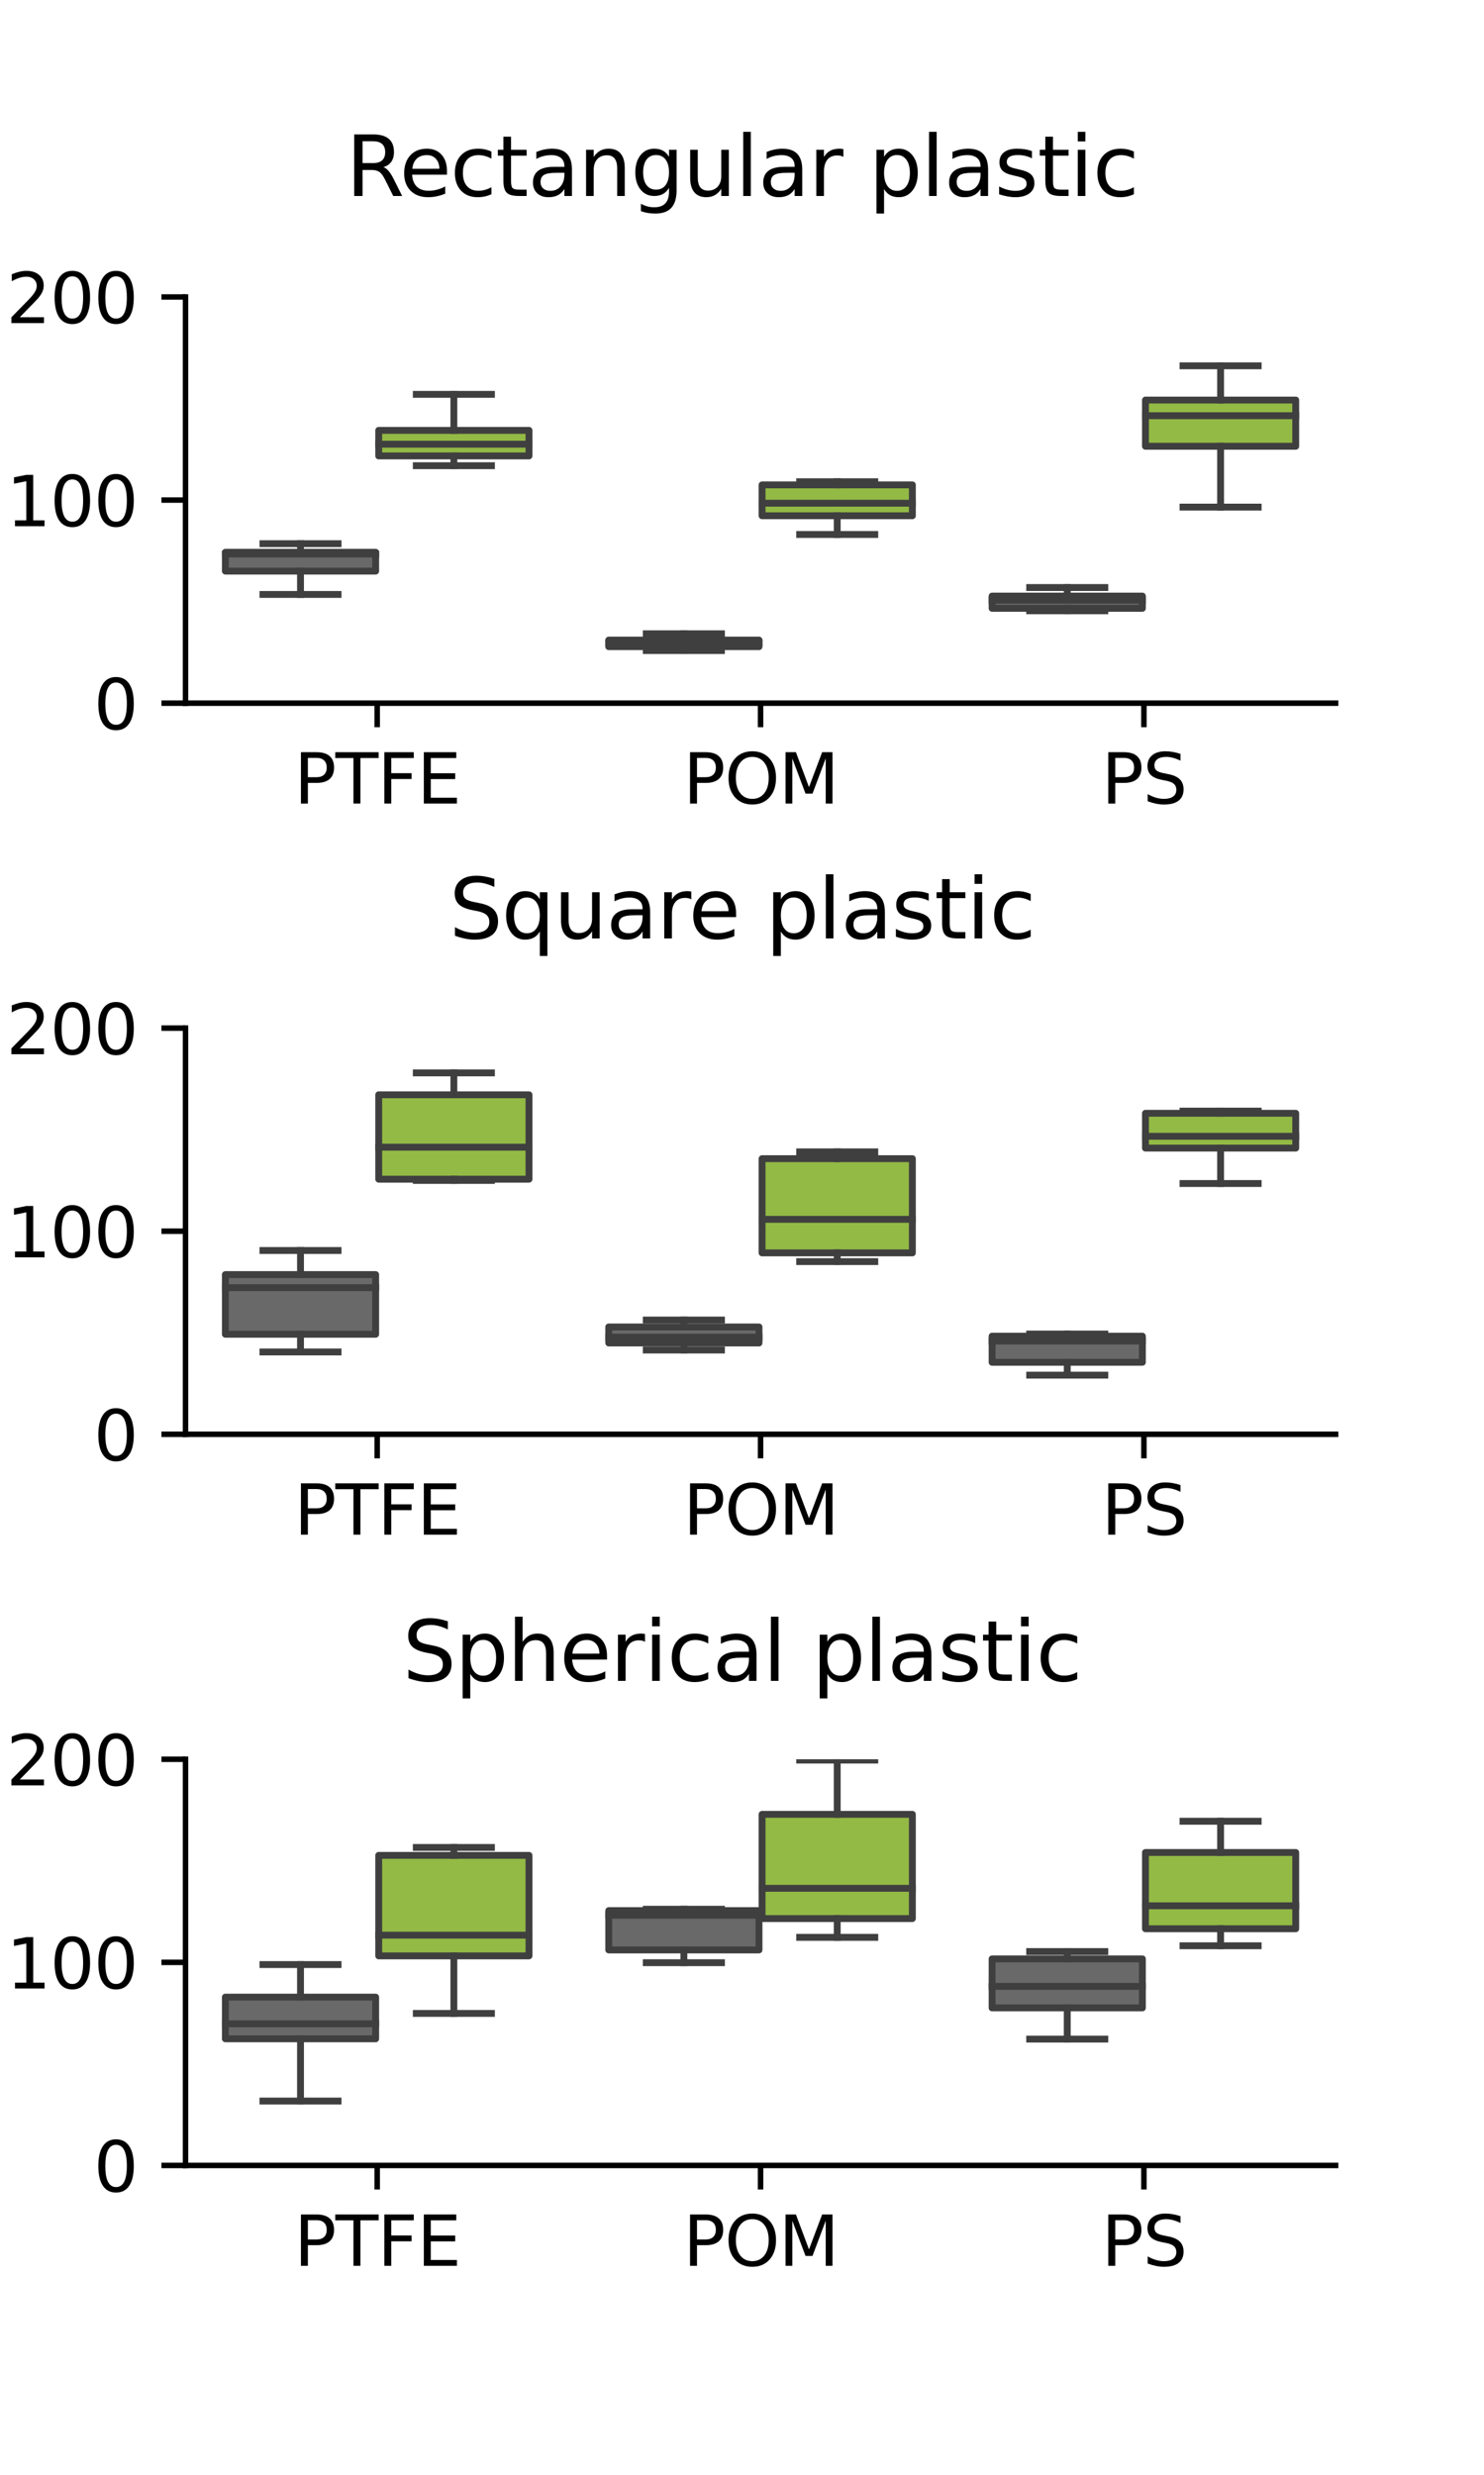 <?xml version="1.0" encoding="utf-8" standalone="no"?>
<!DOCTYPE svg PUBLIC "-//W3C//DTD SVG 1.1//EN"
  "http://www.w3.org/Graphics/SVG/1.1/DTD/svg11.dtd">
<svg xmlns:xlink="http://www.w3.org/1999/xlink" width="216pt" height="360pt" viewBox="0 0 216 360" xmlns="http://www.w3.org/2000/svg" version="1.1">
 <defs>
  <style type="text/css">*{stroke-linejoin: round; stroke-linecap: butt}</style>
 </defs>
 <g id="figure_1">
  <g id="patch_1">
   <path d="M 0 360 
L 216 360 
L 216 0 
L 0 0 
z
" style="fill: #ffffff"/>
  </g>
  <g id="axes_1">
   <g id="patch_2">
    <path d="M 27 102.287 
L 194.4 102.287 
L 194.4 43.2 
L 27 43.2 
z
" style="fill: #ffffff"/>
   </g>
   <g id="patch_3">
    <path d="M 32.803 83.075 
L 54.677 83.075 
L 54.677 80.337 
L 32.803 80.337 
L 32.803 83.075 
z
" clip-path="url(#p01de8e441e)" style="fill: #696969; stroke: #3f3f3f; stroke-linejoin: miter"/>
   </g>
   <g id="patch_4">
    <path d="M 55.123 66.322 
L 76.997 66.322 
L 76.997 62.604 
L 55.123 62.604 
L 55.123 66.322 
z
" clip-path="url(#p01de8e441e)" style="fill: #93ba45; stroke: #3f3f3f; stroke-linejoin: miter"/>
   </g>
   <g id="patch_5">
    <path d="M 88.603 94.068 
L 110.477 94.068 
L 110.477 93.111 
L 88.603 93.111 
L 88.603 94.068 
z
" clip-path="url(#p01de8e441e)" style="fill: #696969; stroke: #3f3f3f; stroke-linejoin: miter"/>
   </g>
   <g id="patch_6">
    <path d="M 110.923 75.028 
L 132.797 75.028 
L 132.797 70.532 
L 110.923 70.532 
L 110.923 75.028 
z
" clip-path="url(#p01de8e441e)" style="fill: #93ba45; stroke: #3f3f3f; stroke-linejoin: miter"/>
   </g>
   <g id="patch_7">
    <path d="M 144.403 88.492 
L 166.277 88.492 
L 166.277 86.71 
L 144.403 86.71 
L 144.403 88.492 
z
" clip-path="url(#p01de8e441e)" style="fill: #696969; stroke: #3f3f3f; stroke-linejoin: miter"/>
   </g>
   <g id="patch_8">
    <path d="M 166.723 64.916 
L 188.597 64.916 
L 188.597 58.196 
L 166.723 58.196 
L 166.723 64.916 
z
" clip-path="url(#p01de8e441e)" style="fill: #93ba45; stroke: #3f3f3f; stroke-linejoin: miter"/>
   </g>
   <g id="patch_9">
    <path d="M 54.9 102.287 
L 54.9 102.287 
L 54.9 102.287 
L 54.9 102.287 
z
" clip-path="url(#p01de8e441e)" style="fill: #696969; stroke: #3f3f3f; stroke-width: 0.5; stroke-linejoin: miter"/>
   </g>
   <g id="patch_10">
    <path d="M 54.9 102.287 
L 54.9 102.287 
L 54.9 102.287 
L 54.9 102.287 
z
" clip-path="url(#p01de8e441e)" style="fill: #93ba45; stroke: #3f3f3f; stroke-width: 0.5; stroke-linejoin: miter"/>
   </g>
   <g id="matplotlib.axis_1">
    <g id="xtick_1">
     <g id="line2d_1">
      <defs>
       <path id="mf55ad39bd8" d="M 0 0 
L 0 3.5 
" style="stroke: #000000; stroke-width: 0.8"/>
      </defs>
      <g>
       <use xlink:href="#mf55ad39bd8" x="54.9" y="102.287" style="stroke: #000000; stroke-width: 0.8"/>
      </g>
     </g>
     <g id="text_1">
      <!-- PTFE -->
      <g transform="translate(42.796 116.885) scale(0.1 -0.1)">
       <defs>
        <path id="DejaVuSans-50" d="M 1259 4147 
L 1259 2394 
L 2053 2394 
Q 2494 2394 2734 2622 
Q 2975 2850 2975 3272 
Q 2975 3691 2734 3919 
Q 2494 4147 2053 4147 
L 1259 4147 
z
M 628 4666 
L 2053 4666 
Q 2838 4666 3239 4311 
Q 3641 3956 3641 3272 
Q 3641 2581 3239 2228 
Q 2838 1875 2053 1875 
L 1259 1875 
L 1259 0 
L 628 0 
L 628 4666 
z
" transform="scale(0.016)"/>
        <path id="DejaVuSans-54" d="M -19 4666 
L 3928 4666 
L 3928 4134 
L 2272 4134 
L 2272 0 
L 1638 0 
L 1638 4134 
L -19 4134 
L -19 4666 
z
" transform="scale(0.016)"/>
        <path id="DejaVuSans-46" d="M 628 4666 
L 3309 4666 
L 3309 4134 
L 1259 4134 
L 1259 2759 
L 3109 2759 
L 3109 2228 
L 1259 2228 
L 1259 0 
L 628 0 
L 628 4666 
z
" transform="scale(0.016)"/>
        <path id="DejaVuSans-45" d="M 628 4666 
L 3578 4666 
L 3578 4134 
L 1259 4134 
L 1259 2753 
L 3481 2753 
L 3481 2222 
L 1259 2222 
L 1259 531 
L 3634 531 
L 3634 0 
L 628 0 
L 628 4666 
z
" transform="scale(0.016)"/>
       </defs>
       <use xlink:href="#DejaVuSans-50"/>
       <use xlink:href="#DejaVuSans-54" x="60.303"/>
       <use xlink:href="#DejaVuSans-46" x="121.387"/>
       <use xlink:href="#DejaVuSans-45" x="178.906"/>
      </g>
     </g>
    </g>
    <g id="xtick_2">
     <g id="line2d_2">
      <g>
       <use xlink:href="#mf55ad39bd8" x="110.7" y="102.287" style="stroke: #000000; stroke-width: 0.8"/>
      </g>
     </g>
     <g id="text_2">
      <!-- POM -->
      <g transform="translate(99.435 116.885) scale(0.1 -0.1)">
       <defs>
        <path id="DejaVuSans-4f" d="M 2522 4238 
Q 1834 4238 1429 3725 
Q 1025 3213 1025 2328 
Q 1025 1447 1429 934 
Q 1834 422 2522 422 
Q 3209 422 3611 934 
Q 4013 1447 4013 2328 
Q 4013 3213 3611 3725 
Q 3209 4238 2522 4238 
z
M 2522 4750 
Q 3503 4750 4090 4092 
Q 4678 3434 4678 2328 
Q 4678 1225 4090 567 
Q 3503 -91 2522 -91 
Q 1538 -91 948 565 
Q 359 1222 359 2328 
Q 359 3434 948 4092 
Q 1538 4750 2522 4750 
z
" transform="scale(0.016)"/>
        <path id="DejaVuSans-4d" d="M 628 4666 
L 1569 4666 
L 2759 1491 
L 3956 4666 
L 4897 4666 
L 4897 0 
L 4281 0 
L 4281 4097 
L 3078 897 
L 2444 897 
L 1241 4097 
L 1241 0 
L 628 0 
L 628 4666 
z
" transform="scale(0.016)"/>
       </defs>
       <use xlink:href="#DejaVuSans-50"/>
       <use xlink:href="#DejaVuSans-4f" x="60.303"/>
       <use xlink:href="#DejaVuSans-4d" x="139.014"/>
      </g>
     </g>
    </g>
    <g id="xtick_3">
     <g id="line2d_3">
      <g>
       <use xlink:href="#mf55ad39bd8" x="166.5" y="102.287" style="stroke: #000000; stroke-width: 0.8"/>
      </g>
     </g>
     <g id="text_3">
      <!-- PS -->
      <g transform="translate(160.311 116.885) scale(0.1 -0.1)">
       <defs>
        <path id="DejaVuSans-53" d="M 3425 4513 
L 3425 3897 
Q 3066 4069 2747 4153 
Q 2428 4238 2131 4238 
Q 1616 4238 1336 4038 
Q 1056 3838 1056 3469 
Q 1056 3159 1242 3001 
Q 1428 2844 1947 2747 
L 2328 2669 
Q 3034 2534 3370 2195 
Q 3706 1856 3706 1288 
Q 3706 609 3251 259 
Q 2797 -91 1919 -91 
Q 1588 -91 1214 -16 
Q 841 59 441 206 
L 441 856 
Q 825 641 1194 531 
Q 1563 422 1919 422 
Q 2459 422 2753 634 
Q 3047 847 3047 1241 
Q 3047 1584 2836 1778 
Q 2625 1972 2144 2069 
L 1759 2144 
Q 1053 2284 737 2584 
Q 422 2884 422 3419 
Q 422 4038 858 4394 
Q 1294 4750 2059 4750 
Q 2388 4750 2728 4690 
Q 3069 4631 3425 4513 
z
" transform="scale(0.016)"/>
       </defs>
       <use xlink:href="#DejaVuSans-50"/>
       <use xlink:href="#DejaVuSans-53" x="60.303"/>
      </g>
     </g>
    </g>
   </g>
   <g id="matplotlib.axis_2">
    <g id="ytick_1">
     <g id="line2d_4">
      <defs>
       <path id="m500614d672" d="M 0 0 
L -3.5 0 
" style="stroke: #000000; stroke-width: 0.8"/>
      </defs>
      <g>
       <use xlink:href="#m500614d672" x="27" y="102.287" style="stroke: #000000; stroke-width: 0.8"/>
      </g>
     </g>
     <g id="text_4">
      <!-- 0 -->
      <g transform="translate(13.637 106.086) scale(0.1 -0.1)">
       <defs>
        <path id="DejaVuSans-30" d="M 2034 4250 
Q 1547 4250 1301 3770 
Q 1056 3291 1056 2328 
Q 1056 1369 1301 889 
Q 1547 409 2034 409 
Q 2525 409 2770 889 
Q 3016 1369 3016 2328 
Q 3016 3291 2770 3770 
Q 2525 4250 2034 4250 
z
M 2034 4750 
Q 2819 4750 3233 4129 
Q 3647 3509 3647 2328 
Q 3647 1150 3233 529 
Q 2819 -91 2034 -91 
Q 1250 -91 836 529 
Q 422 1150 422 2328 
Q 422 3509 836 4129 
Q 1250 4750 2034 4750 
z
" transform="scale(0.016)"/>
       </defs>
       <use xlink:href="#DejaVuSans-30"/>
      </g>
     </g>
    </g>
    <g id="ytick_2">
     <g id="line2d_5">
      <g>
       <use xlink:href="#m500614d672" x="27" y="72.743" style="stroke: #000000; stroke-width: 0.8"/>
      </g>
     </g>
     <g id="text_5">
      <!-- 100 -->
      <g transform="translate(0.912 76.543) scale(0.1 -0.1)">
       <defs>
        <path id="DejaVuSans-31" d="M 794 531 
L 1825 531 
L 1825 4091 
L 703 3866 
L 703 4441 
L 1819 4666 
L 2450 4666 
L 2450 531 
L 3481 531 
L 3481 0 
L 794 0 
L 794 531 
z
" transform="scale(0.016)"/>
       </defs>
       <use xlink:href="#DejaVuSans-31"/>
       <use xlink:href="#DejaVuSans-30" x="63.623"/>
       <use xlink:href="#DejaVuSans-30" x="127.246"/>
      </g>
     </g>
    </g>
    <g id="ytick_3">
     <g id="line2d_6">
      <g>
       <use xlink:href="#m500614d672" x="27" y="43.2" style="stroke: #000000; stroke-width: 0.8"/>
      </g>
     </g>
     <g id="text_6">
      <!-- 200 -->
      <g transform="translate(0.912 46.999) scale(0.1 -0.1)">
       <defs>
        <path id="DejaVuSans-32" d="M 1228 531 
L 3431 531 
L 3431 0 
L 469 0 
L 469 531 
Q 828 903 1448 1529 
Q 2069 2156 2228 2338 
Q 2531 2678 2651 2914 
Q 2772 3150 2772 3378 
Q 2772 3750 2511 3984 
Q 2250 4219 1831 4219 
Q 1534 4219 1204 4116 
Q 875 4013 500 3803 
L 500 4441 
Q 881 4594 1212 4672 
Q 1544 4750 1819 4750 
Q 2544 4750 2975 4387 
Q 3406 4025 3406 3419 
Q 3406 3131 3298 2873 
Q 3191 2616 2906 2266 
Q 2828 2175 2409 1742 
Q 1991 1309 1228 531 
z
" transform="scale(0.016)"/>
       </defs>
       <use xlink:href="#DejaVuSans-32"/>
       <use xlink:href="#DejaVuSans-30" x="63.623"/>
       <use xlink:href="#DejaVuSans-30" x="127.246"/>
      </g>
     </g>
    </g>
   </g>
   <g id="line2d_7">
    <path d="M 43.74 83.075 
L 43.74 86.472 
" clip-path="url(#p01de8e441e)" style="fill: none; stroke: #3f3f3f; stroke-linecap: square"/>
   </g>
   <g id="line2d_8">
    <path d="M 43.74 80.337 
L 43.74 79.087 
" clip-path="url(#p01de8e441e)" style="fill: none; stroke: #3f3f3f; stroke-linecap: square"/>
   </g>
   <g id="line2d_9">
    <path d="M 38.272 86.472 
L 49.208 86.472 
" clip-path="url(#p01de8e441e)" style="fill: none; stroke: #3f3f3f; stroke-linecap: square"/>
   </g>
   <g id="line2d_10">
    <path d="M 38.272 79.087 
L 49.208 79.087 
" clip-path="url(#p01de8e441e)" style="fill: none; stroke: #3f3f3f; stroke-linecap: square"/>
   </g>
   <g id="line2d_11">
    <path d="M 66.06 66.322 
L 66.06 67.742 
" clip-path="url(#p01de8e441e)" style="fill: none; stroke: #3f3f3f; stroke-linecap: square"/>
   </g>
   <g id="line2d_12">
    <path d="M 66.06 62.604 
L 66.06 57.366 
" clip-path="url(#p01de8e441e)" style="fill: none; stroke: #3f3f3f; stroke-linecap: square"/>
   </g>
   <g id="line2d_13">
    <path d="M 60.592 67.742 
L 71.528 67.742 
" clip-path="url(#p01de8e441e)" style="fill: none; stroke: #3f3f3f; stroke-linecap: square"/>
   </g>
   <g id="line2d_14">
    <path d="M 60.592 57.366 
L 71.528 57.366 
" clip-path="url(#p01de8e441e)" style="fill: none; stroke: #3f3f3f; stroke-linecap: square"/>
   </g>
   <g id="line2d_15">
    <path d="M 99.54 94.068 
L 99.54 94.632 
" clip-path="url(#p01de8e441e)" style="fill: none; stroke: #3f3f3f; stroke-linecap: square"/>
   </g>
   <g id="line2d_16">
    <path d="M 99.54 93.111 
L 99.54 92.194 
" clip-path="url(#p01de8e441e)" style="fill: none; stroke: #3f3f3f; stroke-linecap: square"/>
   </g>
   <g id="line2d_17">
    <path d="M 94.072 94.632 
L 105.008 94.632 
" clip-path="url(#p01de8e441e)" style="fill: none; stroke: #3f3f3f; stroke-linecap: square"/>
   </g>
   <g id="line2d_18">
    <path d="M 94.072 92.194 
L 105.008 92.194 
" clip-path="url(#p01de8e441e)" style="fill: none; stroke: #3f3f3f; stroke-linecap: square"/>
   </g>
   <g id="line2d_19">
    <path d="M 121.86 75.028 
L 121.86 77.752 
" clip-path="url(#p01de8e441e)" style="fill: none; stroke: #3f3f3f; stroke-linecap: square"/>
   </g>
   <g id="line2d_20">
    <path d="M 121.86 70.532 
L 121.86 70.077 
" clip-path="url(#p01de8e441e)" style="fill: none; stroke: #3f3f3f; stroke-linecap: square"/>
   </g>
   <g id="line2d_21">
    <path d="M 116.392 77.752 
L 127.328 77.752 
" clip-path="url(#p01de8e441e)" style="fill: none; stroke: #3f3f3f; stroke-linecap: square"/>
   </g>
   <g id="line2d_22">
    <path d="M 116.392 70.077 
L 127.328 70.077 
" clip-path="url(#p01de8e441e)" style="fill: none; stroke: #3f3f3f; stroke-linecap: square"/>
   </g>
   <g id="line2d_23">
    <path d="M 155.34 88.492 
L 155.34 88.85 
" clip-path="url(#p01de8e441e)" style="fill: none; stroke: #3f3f3f; stroke-linecap: square"/>
   </g>
   <g id="line2d_24">
    <path d="M 155.34 86.71 
L 155.34 85.466 
" clip-path="url(#p01de8e441e)" style="fill: none; stroke: #3f3f3f; stroke-linecap: square"/>
   </g>
   <g id="line2d_25">
    <path d="M 149.872 88.85 
L 160.808 88.85 
" clip-path="url(#p01de8e441e)" style="fill: none; stroke: #3f3f3f; stroke-linecap: square"/>
   </g>
   <g id="line2d_26">
    <path d="M 149.872 85.466 
L 160.808 85.466 
" clip-path="url(#p01de8e441e)" style="fill: none; stroke: #3f3f3f; stroke-linecap: square"/>
   </g>
   <g id="line2d_27">
    <path d="M 177.66 64.916 
L 177.66 73.769 
" clip-path="url(#p01de8e441e)" style="fill: none; stroke: #3f3f3f; stroke-linecap: square"/>
   </g>
   <g id="line2d_28">
    <path d="M 177.66 58.196 
L 177.66 53.215 
" clip-path="url(#p01de8e441e)" style="fill: none; stroke: #3f3f3f; stroke-linecap: square"/>
   </g>
   <g id="line2d_29">
    <path d="M 172.192 73.769 
L 183.128 73.769 
" clip-path="url(#p01de8e441e)" style="fill: none; stroke: #3f3f3f; stroke-linecap: square"/>
   </g>
   <g id="line2d_30">
    <path d="M 172.192 53.215 
L 183.128 53.215 
" clip-path="url(#p01de8e441e)" style="fill: none; stroke: #3f3f3f; stroke-linecap: square"/>
   </g>
   <g id="line2d_31">
    <path d="M 32.803 80.591 
L 54.677 80.591 
" clip-path="url(#p01de8e441e)" style="fill: none; stroke: #3f3f3f; stroke-linecap: square"/>
   </g>
   <g id="line2d_32">
    <path d="M 55.123 64.615 
L 76.997 64.615 
" clip-path="url(#p01de8e441e)" style="fill: none; stroke: #3f3f3f; stroke-linecap: square"/>
   </g>
   <g id="line2d_33">
    <path d="M 88.603 93.515 
L 110.477 93.515 
" clip-path="url(#p01de8e441e)" style="fill: none; stroke: #3f3f3f; stroke-linecap: square"/>
   </g>
   <g id="line2d_34">
    <path d="M 110.923 73.202 
L 132.797 73.202 
" clip-path="url(#p01de8e441e)" style="fill: none; stroke: #3f3f3f; stroke-linecap: square"/>
   </g>
   <g id="line2d_35">
    <path d="M 144.403 87.316 
L 166.277 87.316 
" clip-path="url(#p01de8e441e)" style="fill: none; stroke: #3f3f3f; stroke-linecap: square"/>
   </g>
   <g id="line2d_36">
    <path d="M 166.723 60.473 
L 188.597 60.473 
" clip-path="url(#p01de8e441e)" style="fill: none; stroke: #3f3f3f; stroke-linecap: square"/>
   </g>
   <g id="patch_11">
    <path d="M 27 102.287 
L 27 43.2 
" style="fill: none; stroke: #000000; stroke-width: 0.8; stroke-linejoin: miter; stroke-linecap: square"/>
   </g>
   <g id="patch_12">
    <path d="M 27 102.287 
L 194.4 102.287 
" style="fill: none; stroke: #000000; stroke-width: 0.8; stroke-linejoin: miter; stroke-linecap: square"/>
   </g>
  </g>
  <g id="axes_2">
   <g id="patch_13">
    <path d="M 27 208.643 
L 194.4 208.643 
L 194.4 149.557 
L 27 149.557 
z
" style="fill: #ffffff"/>
   </g>
   <g id="patch_14">
    <path d="M 32.803 194.089 
L 54.677 194.089 
L 54.677 185.41 
L 32.803 185.41 
L 32.803 194.089 
z
" clip-path="url(#pf90a773082)" style="fill: #696969; stroke: #3f3f3f; stroke-linejoin: miter"/>
   </g>
   <g id="patch_15">
    <path d="M 55.123 171.532 
L 76.997 171.532 
L 76.997 159.255 
L 55.123 159.255 
L 55.123 171.532 
z
" clip-path="url(#pf90a773082)" style="fill: #93ba45; stroke: #3f3f3f; stroke-linejoin: miter"/>
   </g>
   <g id="patch_16">
    <path d="M 88.603 195.359 
L 110.477 195.359 
L 110.477 193.029 
L 88.603 193.029 
L 88.603 195.359 
z
" clip-path="url(#pf90a773082)" style="fill: #696969; stroke: #3f3f3f; stroke-linejoin: miter"/>
   </g>
   <g id="patch_17">
    <path d="M 110.923 182.253 
L 132.797 182.253 
L 132.797 168.547 
L 110.923 168.547 
L 110.923 182.253 
z
" clip-path="url(#pf90a773082)" style="fill: #93ba45; stroke: #3f3f3f; stroke-linejoin: miter"/>
   </g>
   <g id="patch_18">
    <path d="M 144.403 198.166 
L 166.277 198.166 
L 166.277 194.368 
L 144.403 194.368 
L 144.403 198.166 
z
" clip-path="url(#pf90a773082)" style="fill: #696969; stroke: #3f3f3f; stroke-linejoin: miter"/>
   </g>
   <g id="patch_19">
    <path d="M 166.723 167.009 
L 188.597 167.009 
L 188.597 161.946 
L 166.723 161.946 
L 166.723 167.009 
z
" clip-path="url(#pf90a773082)" style="fill: #93ba45; stroke: #3f3f3f; stroke-linejoin: miter"/>
   </g>
   <g id="patch_20">
    <path d="M 54.9 208.643 
L 54.9 208.643 
L 54.9 208.643 
L 54.9 208.643 
z
" clip-path="url(#pf90a773082)" style="fill: #696969; stroke: #3f3f3f; stroke-width: 0.5; stroke-linejoin: miter"/>
   </g>
   <g id="patch_21">
    <path d="M 54.9 208.643 
L 54.9 208.643 
L 54.9 208.643 
L 54.9 208.643 
z
" clip-path="url(#pf90a773082)" style="fill: #93ba45; stroke: #3f3f3f; stroke-width: 0.5; stroke-linejoin: miter"/>
   </g>
   <g id="matplotlib.axis_3">
    <g id="xtick_4">
     <g id="line2d_37">
      <g>
       <use xlink:href="#mf55ad39bd8" x="54.9" y="208.643" style="stroke: #000000; stroke-width: 0.8"/>
      </g>
     </g>
     <g id="text_7">
      <!-- PTFE -->
      <g transform="translate(42.796 223.242) scale(0.1 -0.1)">
       <use xlink:href="#DejaVuSans-50"/>
       <use xlink:href="#DejaVuSans-54" x="60.303"/>
       <use xlink:href="#DejaVuSans-46" x="121.387"/>
       <use xlink:href="#DejaVuSans-45" x="178.906"/>
      </g>
     </g>
    </g>
    <g id="xtick_5">
     <g id="line2d_38">
      <g>
       <use xlink:href="#mf55ad39bd8" x="110.7" y="208.643" style="stroke: #000000; stroke-width: 0.8"/>
      </g>
     </g>
     <g id="text_8">
      <!-- POM -->
      <g transform="translate(99.435 223.242) scale(0.1 -0.1)">
       <use xlink:href="#DejaVuSans-50"/>
       <use xlink:href="#DejaVuSans-4f" x="60.303"/>
       <use xlink:href="#DejaVuSans-4d" x="139.014"/>
      </g>
     </g>
    </g>
    <g id="xtick_6">
     <g id="line2d_39">
      <g>
       <use xlink:href="#mf55ad39bd8" x="166.5" y="208.643" style="stroke: #000000; stroke-width: 0.8"/>
      </g>
     </g>
     <g id="text_9">
      <!-- PS -->
      <g transform="translate(160.311 223.242) scale(0.1 -0.1)">
       <use xlink:href="#DejaVuSans-50"/>
       <use xlink:href="#DejaVuSans-53" x="60.303"/>
      </g>
     </g>
    </g>
   </g>
   <g id="matplotlib.axis_4">
    <g id="ytick_4">
     <g id="line2d_40">
      <g>
       <use xlink:href="#m500614d672" x="27" y="208.643" style="stroke: #000000; stroke-width: 0.8"/>
      </g>
     </g>
     <g id="text_10">
      <!-- 0 -->
      <g transform="translate(13.637 212.443) scale(0.1 -0.1)">
       <use xlink:href="#DejaVuSans-30"/>
      </g>
     </g>
    </g>
    <g id="ytick_5">
     <g id="line2d_41">
      <g>
       <use xlink:href="#m500614d672" x="27" y="179.1" style="stroke: #000000; stroke-width: 0.8"/>
      </g>
     </g>
     <g id="text_11">
      <!-- 100 -->
      <g transform="translate(0.912 182.899) scale(0.1 -0.1)">
       <use xlink:href="#DejaVuSans-31"/>
       <use xlink:href="#DejaVuSans-30" x="63.623"/>
       <use xlink:href="#DejaVuSans-30" x="127.246"/>
      </g>
     </g>
    </g>
    <g id="ytick_6">
     <g id="line2d_42">
      <g>
       <use xlink:href="#m500614d672" x="27" y="149.557" style="stroke: #000000; stroke-width: 0.8"/>
      </g>
     </g>
     <g id="text_12">
      <!-- 200 -->
      <g transform="translate(0.912 153.356) scale(0.1 -0.1)">
       <use xlink:href="#DejaVuSans-32"/>
       <use xlink:href="#DejaVuSans-30" x="63.623"/>
       <use xlink:href="#DejaVuSans-30" x="127.246"/>
      </g>
     </g>
    </g>
    <g id="text_13">
     <!-- Areal average roughness $Sa$ (μm) -->
     <g transform="translate(-5.188 263.25) rotate(-90) scale(0.1 -0.1)">
      <defs>
       <path id="DejaVuSans-41" d="M 2188 4044 
L 1331 1722 
L 3047 1722 
L 2188 4044 
z
M 1831 4666 
L 2547 4666 
L 4325 0 
L 3669 0 
L 3244 1197 
L 1141 1197 
L 716 0 
L 50 0 
L 1831 4666 
z
" transform="scale(0.016)"/>
       <path id="DejaVuSans-72" d="M 2631 2963 
Q 2534 3019 2420 3045 
Q 2306 3072 2169 3072 
Q 1681 3072 1420 2755 
Q 1159 2438 1159 1844 
L 1159 0 
L 581 0 
L 581 3500 
L 1159 3500 
L 1159 2956 
Q 1341 3275 1631 3429 
Q 1922 3584 2338 3584 
Q 2397 3584 2469 3576 
Q 2541 3569 2628 3553 
L 2631 2963 
z
" transform="scale(0.016)"/>
       <path id="DejaVuSans-65" d="M 3597 1894 
L 3597 1613 
L 953 1613 
Q 991 1019 1311 708 
Q 1631 397 2203 397 
Q 2534 397 2845 478 
Q 3156 559 3463 722 
L 3463 178 
Q 3153 47 2828 -22 
Q 2503 -91 2169 -91 
Q 1331 -91 842 396 
Q 353 884 353 1716 
Q 353 2575 817 3079 
Q 1281 3584 2069 3584 
Q 2775 3584 3186 3129 
Q 3597 2675 3597 1894 
z
M 3022 2063 
Q 3016 2534 2758 2815 
Q 2500 3097 2075 3097 
Q 1594 3097 1305 2825 
Q 1016 2553 972 2059 
L 3022 2063 
z
" transform="scale(0.016)"/>
       <path id="DejaVuSans-61" d="M 2194 1759 
Q 1497 1759 1228 1600 
Q 959 1441 959 1056 
Q 959 750 1161 570 
Q 1363 391 1709 391 
Q 2188 391 2477 730 
Q 2766 1069 2766 1631 
L 2766 1759 
L 2194 1759 
z
M 3341 1997 
L 3341 0 
L 2766 0 
L 2766 531 
Q 2569 213 2275 61 
Q 1981 -91 1556 -91 
Q 1019 -91 701 211 
Q 384 513 384 1019 
Q 384 1609 779 1909 
Q 1175 2209 1959 2209 
L 2766 2209 
L 2766 2266 
Q 2766 2663 2505 2880 
Q 2244 3097 1772 3097 
Q 1472 3097 1187 3025 
Q 903 2953 641 2809 
L 641 3341 
Q 956 3463 1253 3523 
Q 1550 3584 1831 3584 
Q 2591 3584 2966 3190 
Q 3341 2797 3341 1997 
z
" transform="scale(0.016)"/>
       <path id="DejaVuSans-6c" d="M 603 4863 
L 1178 4863 
L 1178 0 
L 603 0 
L 603 4863 
z
" transform="scale(0.016)"/>
       <path id="DejaVuSans-20" transform="scale(0.016)"/>
       <path id="DejaVuSans-76" d="M 191 3500 
L 800 3500 
L 1894 563 
L 2988 3500 
L 3597 3500 
L 2284 0 
L 1503 0 
L 191 3500 
z
" transform="scale(0.016)"/>
       <path id="DejaVuSans-67" d="M 2906 1791 
Q 2906 2416 2648 2759 
Q 2391 3103 1925 3103 
Q 1463 3103 1205 2759 
Q 947 2416 947 1791 
Q 947 1169 1205 825 
Q 1463 481 1925 481 
Q 2391 481 2648 825 
Q 2906 1169 2906 1791 
z
M 3481 434 
Q 3481 -459 3084 -895 
Q 2688 -1331 1869 -1331 
Q 1566 -1331 1297 -1286 
Q 1028 -1241 775 -1147 
L 775 -588 
Q 1028 -725 1275 -790 
Q 1522 -856 1778 -856 
Q 2344 -856 2625 -561 
Q 2906 -266 2906 331 
L 2906 616 
Q 2728 306 2450 153 
Q 2172 0 1784 0 
Q 1141 0 747 490 
Q 353 981 353 1791 
Q 353 2603 747 3093 
Q 1141 3584 1784 3584 
Q 2172 3584 2450 3431 
Q 2728 3278 2906 2969 
L 2906 3500 
L 3481 3500 
L 3481 434 
z
" transform="scale(0.016)"/>
       <path id="DejaVuSans-6f" d="M 1959 3097 
Q 1497 3097 1228 2736 
Q 959 2375 959 1747 
Q 959 1119 1226 758 
Q 1494 397 1959 397 
Q 2419 397 2687 759 
Q 2956 1122 2956 1747 
Q 2956 2369 2687 2733 
Q 2419 3097 1959 3097 
z
M 1959 3584 
Q 2709 3584 3137 3096 
Q 3566 2609 3566 1747 
Q 3566 888 3137 398 
Q 2709 -91 1959 -91 
Q 1206 -91 779 398 
Q 353 888 353 1747 
Q 353 2609 779 3096 
Q 1206 3584 1959 3584 
z
" transform="scale(0.016)"/>
       <path id="DejaVuSans-75" d="M 544 1381 
L 544 3500 
L 1119 3500 
L 1119 1403 
Q 1119 906 1312 657 
Q 1506 409 1894 409 
Q 2359 409 2629 706 
Q 2900 1003 2900 1516 
L 2900 3500 
L 3475 3500 
L 3475 0 
L 2900 0 
L 2900 538 
Q 2691 219 2414 64 
Q 2138 -91 1772 -91 
Q 1169 -91 856 284 
Q 544 659 544 1381 
z
M 1991 3584 
L 1991 3584 
z
" transform="scale(0.016)"/>
       <path id="DejaVuSans-68" d="M 3513 2113 
L 3513 0 
L 2938 0 
L 2938 2094 
Q 2938 2591 2744 2837 
Q 2550 3084 2163 3084 
Q 1697 3084 1428 2787 
Q 1159 2491 1159 1978 
L 1159 0 
L 581 0 
L 581 4863 
L 1159 4863 
L 1159 2956 
Q 1366 3272 1645 3428 
Q 1925 3584 2291 3584 
Q 2894 3584 3203 3211 
Q 3513 2838 3513 2113 
z
" transform="scale(0.016)"/>
       <path id="DejaVuSans-6e" d="M 3513 2113 
L 3513 0 
L 2938 0 
L 2938 2094 
Q 2938 2591 2744 2837 
Q 2550 3084 2163 3084 
Q 1697 3084 1428 2787 
Q 1159 2491 1159 1978 
L 1159 0 
L 581 0 
L 581 3500 
L 1159 3500 
L 1159 2956 
Q 1366 3272 1645 3428 
Q 1925 3584 2291 3584 
Q 2894 3584 3203 3211 
Q 3513 2838 3513 2113 
z
" transform="scale(0.016)"/>
       <path id="DejaVuSans-73" d="M 2834 3397 
L 2834 2853 
Q 2591 2978 2328 3040 
Q 2066 3103 1784 3103 
Q 1356 3103 1142 2972 
Q 928 2841 928 2578 
Q 928 2378 1081 2264 
Q 1234 2150 1697 2047 
L 1894 2003 
Q 2506 1872 2764 1633 
Q 3022 1394 3022 966 
Q 3022 478 2636 193 
Q 2250 -91 1575 -91 
Q 1294 -91 989 -36 
Q 684 19 347 128 
L 347 722 
Q 666 556 975 473 
Q 1284 391 1588 391 
Q 1994 391 2212 530 
Q 2431 669 2431 922 
Q 2431 1156 2273 1281 
Q 2116 1406 1581 1522 
L 1381 1569 
Q 847 1681 609 1914 
Q 372 2147 372 2553 
Q 372 3047 722 3315 
Q 1072 3584 1716 3584 
Q 2034 3584 2315 3537 
Q 2597 3491 2834 3397 
z
" transform="scale(0.016)"/>
       <path id="DejaVuSans-Oblique-53" d="M 3859 4513 
L 3738 3897 
Q 3422 4066 3111 4152 
Q 2800 4238 2509 4238 
Q 1944 4238 1609 3991 
Q 1275 3744 1275 3334 
Q 1275 3109 1398 2989 
Q 1522 2869 2034 2731 
L 2413 2638 
Q 3053 2472 3303 2217 
Q 3553 1963 3553 1503 
Q 3553 797 2998 353 
Q 2444 -91 1538 -91 
Q 1166 -91 791 -17 
Q 416 56 38 206 
L 166 856 
Q 513 641 861 531 
Q 1209 422 1556 422 
Q 2147 422 2503 684 
Q 2859 947 2859 1369 
Q 2859 1650 2717 1795 
Q 2575 1941 2106 2059 
L 1728 2156 
Q 1081 2325 845 2545 
Q 609 2766 609 3163 
Q 609 3859 1145 4304 
Q 1681 4750 2541 4750 
Q 2875 4750 3203 4690 
Q 3531 4631 3859 4513 
z
" transform="scale(0.016)"/>
       <path id="DejaVuSans-Oblique-61" d="M 3438 1997 
L 3047 0 
L 2472 0 
L 2578 531 
Q 2325 219 2001 64 
Q 1678 -91 1281 -91 
Q 834 -91 548 182 
Q 263 456 263 884 
Q 263 1497 752 1853 
Q 1241 2209 2100 2209 
L 2900 2209 
L 2931 2363 
Q 2938 2388 2941 2417 
Q 2944 2447 2944 2509 
Q 2944 2788 2717 2942 
Q 2491 3097 2081 3097 
Q 1800 3097 1504 3025 
Q 1209 2953 897 2809 
L 997 3341 
Q 1322 3463 1633 3523 
Q 1944 3584 2234 3584 
Q 2853 3584 3176 3315 
Q 3500 3047 3500 2534 
Q 3500 2431 3484 2292 
Q 3469 2153 3438 1997 
z
M 2816 1759 
L 2241 1759 
Q 1534 1759 1195 1570 
Q 856 1381 856 984 
Q 856 709 1029 553 
Q 1203 397 1509 397 
Q 1978 397 2328 733 
Q 2678 1069 2791 1631 
L 2816 1759 
z
" transform="scale(0.016)"/>
       <path id="DejaVuSans-28" d="M 1984 4856 
Q 1566 4138 1362 3434 
Q 1159 2731 1159 2009 
Q 1159 1288 1364 580 
Q 1569 -128 1984 -844 
L 1484 -844 
Q 1016 -109 783 600 
Q 550 1309 550 2009 
Q 550 2706 781 3412 
Q 1013 4119 1484 4856 
L 1984 4856 
z
" transform="scale(0.016)"/>
       <path id="DejaVuSans-3bc" d="M 544 -1331 
L 544 3500 
L 1119 3500 
L 1119 1325 
Q 1119 872 1334 640 
Q 1550 409 1972 409 
Q 2434 409 2667 671 
Q 2900 934 2900 1459 
L 2900 3500 
L 3475 3500 
L 3475 806 
Q 3475 619 3529 530 
Q 3584 441 3700 441 
Q 3728 441 3778 458 
Q 3828 475 3916 513 
L 3916 50 
Q 3788 -22 3673 -56 
Q 3559 -91 3450 -91 
Q 3234 -91 3106 31 
Q 2978 153 2931 403 
Q 2775 156 2548 32 
Q 2322 -91 2016 -91 
Q 1697 -91 1473 31 
Q 1250 153 1119 397 
L 1119 -1331 
L 544 -1331 
z
" transform="scale(0.016)"/>
       <path id="DejaVuSans-6d" d="M 3328 2828 
Q 3544 3216 3844 3400 
Q 4144 3584 4550 3584 
Q 5097 3584 5394 3201 
Q 5691 2819 5691 2113 
L 5691 0 
L 5113 0 
L 5113 2094 
Q 5113 2597 4934 2840 
Q 4756 3084 4391 3084 
Q 3944 3084 3684 2787 
Q 3425 2491 3425 1978 
L 3425 0 
L 2847 0 
L 2847 2094 
Q 2847 2600 2669 2842 
Q 2491 3084 2119 3084 
Q 1678 3084 1418 2786 
Q 1159 2488 1159 1978 
L 1159 0 
L 581 0 
L 581 3500 
L 1159 3500 
L 1159 2956 
Q 1356 3278 1631 3431 
Q 1906 3584 2284 3584 
Q 2666 3584 2933 3390 
Q 3200 3197 3328 2828 
z
" transform="scale(0.016)"/>
       <path id="DejaVuSans-29" d="M 513 4856 
L 1013 4856 
Q 1481 4119 1714 3412 
Q 1947 2706 1947 2009 
Q 1947 1309 1714 600 
Q 1481 -109 1013 -844 
L 513 -844 
Q 928 -128 1133 580 
Q 1338 1288 1338 2009 
Q 1338 2731 1133 3434 
Q 928 4138 513 4856 
z
" transform="scale(0.016)"/>
      </defs>
      <use xlink:href="#DejaVuSans-41" transform="translate(0 0.016)"/>
      <use xlink:href="#DejaVuSans-72" transform="translate(68.408 0.016)"/>
      <use xlink:href="#DejaVuSans-65" transform="translate(109.521 0.016)"/>
      <use xlink:href="#DejaVuSans-61" transform="translate(171.045 0.016)"/>
      <use xlink:href="#DejaVuSans-6c" transform="translate(232.324 0.016)"/>
      <use xlink:href="#DejaVuSans-20" transform="translate(260.107 0.016)"/>
      <use xlink:href="#DejaVuSans-61" transform="translate(291.895 0.016)"/>
      <use xlink:href="#DejaVuSans-76" transform="translate(353.174 0.016)"/>
      <use xlink:href="#DejaVuSans-65" transform="translate(412.354 0.016)"/>
      <use xlink:href="#DejaVuSans-72" transform="translate(473.877 0.016)"/>
      <use xlink:href="#DejaVuSans-61" transform="translate(514.99 0.016)"/>
      <use xlink:href="#DejaVuSans-67" transform="translate(576.27 0.016)"/>
      <use xlink:href="#DejaVuSans-65" transform="translate(639.746 0.016)"/>
      <use xlink:href="#DejaVuSans-20" transform="translate(701.27 0.016)"/>
      <use xlink:href="#DejaVuSans-72" transform="translate(733.057 0.016)"/>
      <use xlink:href="#DejaVuSans-6f" transform="translate(774.17 0.016)"/>
      <use xlink:href="#DejaVuSans-75" transform="translate(835.352 0.016)"/>
      <use xlink:href="#DejaVuSans-67" transform="translate(898.73 0.016)"/>
      <use xlink:href="#DejaVuSans-68" transform="translate(962.207 0.016)"/>
      <use xlink:href="#DejaVuSans-6e" transform="translate(1025.586 0.016)"/>
      <use xlink:href="#DejaVuSans-65" transform="translate(1088.965 0.016)"/>
      <use xlink:href="#DejaVuSans-73" transform="translate(1150.488 0.016)"/>
      <use xlink:href="#DejaVuSans-73" transform="translate(1202.588 0.016)"/>
      <use xlink:href="#DejaVuSans-20" transform="translate(1254.688 0.016)"/>
      <use xlink:href="#DejaVuSans-Oblique-53" transform="translate(1286.475 0.016)"/>
      <use xlink:href="#DejaVuSans-Oblique-61" transform="translate(1349.951 0.016)"/>
      <use xlink:href="#DejaVuSans-20" transform="translate(1411.23 0.016)"/>
      <use xlink:href="#DejaVuSans-28" transform="translate(1443.018 0.016)"/>
      <use xlink:href="#DejaVuSans-3bc" transform="translate(1482.031 0.016)"/>
      <use xlink:href="#DejaVuSans-6d" transform="translate(1545.654 0.016)"/>
      <use xlink:href="#DejaVuSans-29" transform="translate(1643.066 0.016)"/>
     </g>
    </g>
   </g>
   <g id="line2d_43">
    <path d="M 43.74 194.089 
L 43.74 196.663 
" clip-path="url(#pf90a773082)" style="fill: none; stroke: #3f3f3f; stroke-linecap: square"/>
   </g>
   <g id="line2d_44">
    <path d="M 43.74 185.41 
L 43.74 181.908 
" clip-path="url(#pf90a773082)" style="fill: none; stroke: #3f3f3f; stroke-linecap: square"/>
   </g>
   <g id="line2d_45">
    <path d="M 38.272 196.663 
L 49.208 196.663 
" clip-path="url(#pf90a773082)" style="fill: none; stroke: #3f3f3f; stroke-linecap: square"/>
   </g>
   <g id="line2d_46">
    <path d="M 38.272 181.908 
L 49.208 181.908 
" clip-path="url(#pf90a773082)" style="fill: none; stroke: #3f3f3f; stroke-linecap: square"/>
   </g>
   <g id="line2d_47">
    <path d="M 66.06 171.532 
L 66.06 171.713 
" clip-path="url(#pf90a773082)" style="fill: none; stroke: #3f3f3f; stroke-linecap: square"/>
   </g>
   <g id="line2d_48">
    <path d="M 66.06 159.255 
L 66.06 156.067 
" clip-path="url(#pf90a773082)" style="fill: none; stroke: #3f3f3f; stroke-linecap: square"/>
   </g>
   <g id="line2d_49">
    <path d="M 60.592 171.713 
L 71.528 171.713 
" clip-path="url(#pf90a773082)" style="fill: none; stroke: #3f3f3f; stroke-linecap: square"/>
   </g>
   <g id="line2d_50">
    <path d="M 60.592 156.067 
L 71.528 156.067 
" clip-path="url(#pf90a773082)" style="fill: none; stroke: #3f3f3f; stroke-linecap: square"/>
   </g>
   <g id="line2d_51">
    <path d="M 99.54 195.359 
L 99.54 196.384 
" clip-path="url(#pf90a773082)" style="fill: none; stroke: #3f3f3f; stroke-linecap: square"/>
   </g>
   <g id="line2d_52">
    <path d="M 99.54 193.029 
L 99.54 192.019 
" clip-path="url(#pf90a773082)" style="fill: none; stroke: #3f3f3f; stroke-linecap: square"/>
   </g>
   <g id="line2d_53">
    <path d="M 94.072 196.384 
L 105.008 196.384 
" clip-path="url(#pf90a773082)" style="fill: none; stroke: #3f3f3f; stroke-linecap: square"/>
   </g>
   <g id="line2d_54">
    <path d="M 94.072 192.019 
L 105.008 192.019 
" clip-path="url(#pf90a773082)" style="fill: none; stroke: #3f3f3f; stroke-linecap: square"/>
   </g>
   <g id="line2d_55">
    <path d="M 121.86 182.253 
L 121.86 183.522 
" clip-path="url(#pf90a773082)" style="fill: none; stroke: #3f3f3f; stroke-linecap: square"/>
   </g>
   <g id="line2d_56">
    <path d="M 121.86 168.547 
L 121.86 167.557 
" clip-path="url(#pf90a773082)" style="fill: none; stroke: #3f3f3f; stroke-linecap: square"/>
   </g>
   <g id="line2d_57">
    <path d="M 116.392 183.522 
L 127.328 183.522 
" clip-path="url(#pf90a773082)" style="fill: none; stroke: #3f3f3f; stroke-linecap: square"/>
   </g>
   <g id="line2d_58">
    <path d="M 116.392 167.557 
L 127.328 167.557 
" clip-path="url(#pf90a773082)" style="fill: none; stroke: #3f3f3f; stroke-linecap: square"/>
   </g>
   <g id="line2d_59">
    <path d="M 155.34 198.166 
L 155.34 200.036 
" clip-path="url(#pf90a773082)" style="fill: none; stroke: #3f3f3f; stroke-linecap: square"/>
   </g>
   <g id="line2d_60">
    <path d="M 155.34 194.368 
L 155.34 194.061 
" clip-path="url(#pf90a773082)" style="fill: none; stroke: #3f3f3f; stroke-linecap: square"/>
   </g>
   <g id="line2d_61">
    <path d="M 149.872 200.036 
L 160.808 200.036 
" clip-path="url(#pf90a773082)" style="fill: none; stroke: #3f3f3f; stroke-linecap: square"/>
   </g>
   <g id="line2d_62">
    <path d="M 149.872 194.061 
L 160.808 194.061 
" clip-path="url(#pf90a773082)" style="fill: none; stroke: #3f3f3f; stroke-linecap: square"/>
   </g>
   <g id="line2d_63">
    <path d="M 177.66 167.009 
L 177.66 172.162 
" clip-path="url(#pf90a773082)" style="fill: none; stroke: #3f3f3f; stroke-linecap: square"/>
   </g>
   <g id="line2d_64">
    <path d="M 177.66 161.946 
L 177.66 161.63 
" clip-path="url(#pf90a773082)" style="fill: none; stroke: #3f3f3f; stroke-linecap: square"/>
   </g>
   <g id="line2d_65">
    <path d="M 172.192 172.162 
L 183.128 172.162 
" clip-path="url(#pf90a773082)" style="fill: none; stroke: #3f3f3f; stroke-linecap: square"/>
   </g>
   <g id="line2d_66">
    <path d="M 172.192 161.63 
L 183.128 161.63 
" clip-path="url(#pf90a773082)" style="fill: none; stroke: #3f3f3f; stroke-linecap: square"/>
   </g>
   <g id="line2d_67">
    <path d="M 32.803 187.309 
L 54.677 187.309 
" clip-path="url(#pf90a773082)" style="fill: none; stroke: #3f3f3f; stroke-linecap: square"/>
   </g>
   <g id="line2d_68">
    <path d="M 55.123 166.872 
L 76.997 166.872 
" clip-path="url(#pf90a773082)" style="fill: none; stroke: #3f3f3f; stroke-linecap: square"/>
   </g>
   <g id="line2d_69">
    <path d="M 88.603 194.507 
L 110.477 194.507 
" clip-path="url(#pf90a773082)" style="fill: none; stroke: #3f3f3f; stroke-linecap: square"/>
   </g>
   <g id="line2d_70">
    <path d="M 110.923 177.373 
L 132.797 177.373 
" clip-path="url(#pf90a773082)" style="fill: none; stroke: #3f3f3f; stroke-linecap: square"/>
   </g>
   <g id="line2d_71">
    <path d="M 144.403 195.075 
L 166.277 195.075 
" clip-path="url(#pf90a773082)" style="fill: none; stroke: #3f3f3f; stroke-linecap: square"/>
   </g>
   <g id="line2d_72">
    <path d="M 166.723 165.293 
L 188.597 165.293 
" clip-path="url(#pf90a773082)" style="fill: none; stroke: #3f3f3f; stroke-linecap: square"/>
   </g>
   <g id="patch_22">
    <path d="M 27 208.643 
L 27 149.557 
" style="fill: none; stroke: #000000; stroke-width: 0.8; stroke-linejoin: miter; stroke-linecap: square"/>
   </g>
   <g id="patch_23">
    <path d="M 27 208.643 
L 194.4 208.643 
" style="fill: none; stroke: #000000; stroke-width: 0.8; stroke-linejoin: miter; stroke-linecap: square"/>
   </g>
  </g>
  <g id="axes_3">
   <g id="patch_24">
    <path d="M 27 315 
L 194.4 315 
L 194.4 255.913 
L 27 255.913 
z
" style="fill: #ffffff"/>
   </g>
   <g id="patch_25">
    <path d="M 32.803 296.575 
L 54.677 296.575 
L 54.677 290.514 
L 32.803 290.514 
L 32.803 296.575 
z
" clip-path="url(#p364e6cc682)" style="fill: #696969; stroke: #3f3f3f; stroke-linejoin: miter"/>
   </g>
   <g id="patch_26">
    <path d="M 55.123 284.514 
L 76.997 284.514 
L 76.997 269.894 
L 55.123 269.894 
L 55.123 284.514 
z
" clip-path="url(#p364e6cc682)" style="fill: #93ba45; stroke: #3f3f3f; stroke-linejoin: miter"/>
   </g>
   <g id="patch_27">
    <path d="M 88.603 283.651 
L 110.477 283.651 
L 110.477 277.933 
L 88.603 277.933 
L 88.603 283.651 
z
" clip-path="url(#p364e6cc682)" style="fill: #696969; stroke: #3f3f3f; stroke-linejoin: miter"/>
   </g>
   <g id="patch_28">
    <path d="M 110.923 279.089 
L 132.797 279.089 
L 132.797 263.925 
L 110.923 263.925 
L 110.923 279.089 
z
" clip-path="url(#p364e6cc682)" style="fill: #93ba45; stroke: #3f3f3f; stroke-linejoin: miter"/>
   </g>
   <g id="patch_29">
    <path d="M 144.403 292.082 
L 166.277 292.082 
L 166.277 284.953 
L 144.403 284.953 
L 144.403 292.082 
z
" clip-path="url(#p364e6cc682)" style="fill: #696969; stroke: #3f3f3f; stroke-linejoin: miter"/>
   </g>
   <g id="patch_30">
    <path d="M 166.723 280.567 
L 188.597 280.567 
L 188.597 269.476 
L 166.723 269.476 
L 166.723 280.567 
z
" clip-path="url(#p364e6cc682)" style="fill: #93ba45; stroke: #3f3f3f; stroke-linejoin: miter"/>
   </g>
   <g id="patch_31">
    <path d="M 54.9 315 
L 54.9 315 
L 54.9 315 
L 54.9 315 
z
" clip-path="url(#p364e6cc682)" style="fill: #696969; stroke: #3f3f3f; stroke-width: 0.5; stroke-linejoin: miter"/>
   </g>
   <g id="patch_32">
    <path d="M 54.9 315 
L 54.9 315 
L 54.9 315 
L 54.9 315 
z
" clip-path="url(#p364e6cc682)" style="fill: #93ba45; stroke: #3f3f3f; stroke-width: 0.5; stroke-linejoin: miter"/>
   </g>
   <g id="matplotlib.axis_5">
    <g id="xtick_7">
     <g id="line2d_73">
      <g>
       <use xlink:href="#mf55ad39bd8" x="54.9" y="315" style="stroke: #000000; stroke-width: 0.8"/>
      </g>
     </g>
     <g id="text_14">
      <!-- PTFE -->
      <g transform="translate(42.796 329.598) scale(0.1 -0.1)">
       <use xlink:href="#DejaVuSans-50"/>
       <use xlink:href="#DejaVuSans-54" x="60.303"/>
       <use xlink:href="#DejaVuSans-46" x="121.387"/>
       <use xlink:href="#DejaVuSans-45" x="178.906"/>
      </g>
     </g>
    </g>
    <g id="xtick_8">
     <g id="line2d_74">
      <g>
       <use xlink:href="#mf55ad39bd8" x="110.7" y="315" style="stroke: #000000; stroke-width: 0.8"/>
      </g>
     </g>
     <g id="text_15">
      <!-- POM -->
      <g transform="translate(99.435 329.598) scale(0.1 -0.1)">
       <use xlink:href="#DejaVuSans-50"/>
       <use xlink:href="#DejaVuSans-4f" x="60.303"/>
       <use xlink:href="#DejaVuSans-4d" x="139.014"/>
      </g>
     </g>
    </g>
    <g id="xtick_9">
     <g id="line2d_75">
      <g>
       <use xlink:href="#mf55ad39bd8" x="166.5" y="315" style="stroke: #000000; stroke-width: 0.8"/>
      </g>
     </g>
     <g id="text_16">
      <!-- PS -->
      <g transform="translate(160.311 329.598) scale(0.1 -0.1)">
       <use xlink:href="#DejaVuSans-50"/>
       <use xlink:href="#DejaVuSans-53" x="60.303"/>
      </g>
     </g>
    </g>
   </g>
   <g id="matplotlib.axis_6">
    <g id="ytick_7">
     <g id="line2d_76">
      <g>
       <use xlink:href="#m500614d672" x="27" y="315" style="stroke: #000000; stroke-width: 0.8"/>
      </g>
     </g>
     <g id="text_17">
      <!-- 0 -->
      <g transform="translate(13.637 318.799) scale(0.1 -0.1)">
       <use xlink:href="#DejaVuSans-30"/>
      </g>
     </g>
    </g>
    <g id="ytick_8">
     <g id="line2d_77">
      <g>
       <use xlink:href="#m500614d672" x="27" y="285.457" style="stroke: #000000; stroke-width: 0.8"/>
      </g>
     </g>
     <g id="text_18">
      <!-- 100 -->
      <g transform="translate(0.912 289.256) scale(0.1 -0.1)">
       <use xlink:href="#DejaVuSans-31"/>
       <use xlink:href="#DejaVuSans-30" x="63.623"/>
       <use xlink:href="#DejaVuSans-30" x="127.246"/>
      </g>
     </g>
    </g>
    <g id="ytick_9">
     <g id="line2d_78">
      <g>
       <use xlink:href="#m500614d672" x="27" y="255.913" style="stroke: #000000; stroke-width: 0.8"/>
      </g>
     </g>
     <g id="text_19">
      <!-- 200 -->
      <g transform="translate(0.912 259.712) scale(0.1 -0.1)">
       <use xlink:href="#DejaVuSans-32"/>
       <use xlink:href="#DejaVuSans-30" x="63.623"/>
       <use xlink:href="#DejaVuSans-30" x="127.246"/>
      </g>
     </g>
    </g>
   </g>
   <g id="line2d_79">
    <path d="M 43.74 296.575 
L 43.74 305.632 
" clip-path="url(#p364e6cc682)" style="fill: none; stroke: #3f3f3f; stroke-linecap: square"/>
   </g>
   <g id="line2d_80">
    <path d="M 43.74 290.514 
L 43.74 285.776 
" clip-path="url(#p364e6cc682)" style="fill: none; stroke: #3f3f3f; stroke-linecap: square"/>
   </g>
   <g id="line2d_81">
    <path d="M 38.272 305.632 
L 49.208 305.632 
" clip-path="url(#p364e6cc682)" style="fill: none; stroke: #3f3f3f; stroke-linecap: square"/>
   </g>
   <g id="line2d_82">
    <path d="M 38.272 285.776 
L 49.208 285.776 
" clip-path="url(#p364e6cc682)" style="fill: none; stroke: #3f3f3f; stroke-linecap: square"/>
   </g>
   <g id="line2d_83">
    <path d="M 66.06 284.514 
L 66.06 292.887 
" clip-path="url(#p364e6cc682)" style="fill: none; stroke: #3f3f3f; stroke-linecap: square"/>
   </g>
   <g id="line2d_84">
    <path d="M 66.06 269.894 
L 66.06 268.741 
" clip-path="url(#p364e6cc682)" style="fill: none; stroke: #3f3f3f; stroke-linecap: square"/>
   </g>
   <g id="line2d_85">
    <path d="M 60.592 292.887 
L 71.528 292.887 
" clip-path="url(#p364e6cc682)" style="fill: none; stroke: #3f3f3f; stroke-linecap: square"/>
   </g>
   <g id="line2d_86">
    <path d="M 60.592 268.741 
L 71.528 268.741 
" clip-path="url(#p364e6cc682)" style="fill: none; stroke: #3f3f3f; stroke-linecap: square"/>
   </g>
   <g id="line2d_87">
    <path d="M 99.54 283.651 
L 99.54 285.507 
" clip-path="url(#p364e6cc682)" style="fill: none; stroke: #3f3f3f; stroke-linecap: square"/>
   </g>
   <g id="line2d_88">
    <path d="M 99.54 277.933 
L 99.54 277.728 
" clip-path="url(#p364e6cc682)" style="fill: none; stroke: #3f3f3f; stroke-linecap: square"/>
   </g>
   <g id="line2d_89">
    <path d="M 94.072 285.507 
L 105.008 285.507 
" clip-path="url(#p364e6cc682)" style="fill: none; stroke: #3f3f3f; stroke-linecap: square"/>
   </g>
   <g id="line2d_90">
    <path d="M 94.072 277.728 
L 105.008 277.728 
" clip-path="url(#p364e6cc682)" style="fill: none; stroke: #3f3f3f; stroke-linecap: square"/>
   </g>
   <g id="line2d_91">
    <path d="M 121.86 279.089 
L 121.86 281.82 
" clip-path="url(#p364e6cc682)" style="fill: none; stroke: #3f3f3f; stroke-linecap: square"/>
   </g>
   <g id="line2d_92">
    <path d="M 121.86 263.925 
L 121.86 256.034 
" clip-path="url(#p364e6cc682)" style="fill: none; stroke: #3f3f3f; stroke-linecap: square"/>
   </g>
   <g id="line2d_93">
    <path d="M 116.392 281.82 
L 127.328 281.82 
" clip-path="url(#p364e6cc682)" style="fill: none; stroke: #3f3f3f; stroke-linecap: square"/>
   </g>
   <g id="line2d_94">
    <path d="M 116.392 256.034 
L 127.328 256.034 
" clip-path="url(#p364e6cc682)" style="fill: none; stroke: #3f3f3f; stroke-linecap: square"/>
   </g>
   <g id="line2d_95">
    <path d="M 155.34 292.082 
L 155.34 296.621 
" clip-path="url(#p364e6cc682)" style="fill: none; stroke: #3f3f3f; stroke-linecap: square"/>
   </g>
   <g id="line2d_96">
    <path d="M 155.34 284.953 
L 155.34 283.888 
" clip-path="url(#p364e6cc682)" style="fill: none; stroke: #3f3f3f; stroke-linecap: square"/>
   </g>
   <g id="line2d_97">
    <path d="M 149.872 296.621 
L 160.808 296.621 
" clip-path="url(#p364e6cc682)" style="fill: none; stroke: #3f3f3f; stroke-linecap: square"/>
   </g>
   <g id="line2d_98">
    <path d="M 149.872 283.888 
L 160.808 283.888 
" clip-path="url(#p364e6cc682)" style="fill: none; stroke: #3f3f3f; stroke-linecap: square"/>
   </g>
   <g id="line2d_99">
    <path d="M 177.66 280.567 
L 177.66 283.043 
" clip-path="url(#p364e6cc682)" style="fill: none; stroke: #3f3f3f; stroke-linecap: square"/>
   </g>
   <g id="line2d_100">
    <path d="M 177.66 269.476 
L 177.66 264.93 
" clip-path="url(#p364e6cc682)" style="fill: none; stroke: #3f3f3f; stroke-linecap: square"/>
   </g>
   <g id="line2d_101">
    <path d="M 172.192 283.043 
L 183.128 283.043 
" clip-path="url(#p364e6cc682)" style="fill: none; stroke: #3f3f3f; stroke-linecap: square"/>
   </g>
   <g id="line2d_102">
    <path d="M 172.192 264.93 
L 183.128 264.93 
" clip-path="url(#p364e6cc682)" style="fill: none; stroke: #3f3f3f; stroke-linecap: square"/>
   </g>
   <g id="line2d_103">
    <path d="M 32.803 294.392 
L 54.677 294.392 
" clip-path="url(#p364e6cc682)" style="fill: none; stroke: #3f3f3f; stroke-linecap: square"/>
   </g>
   <g id="line2d_104">
    <path d="M 55.123 281.499 
L 76.997 281.499 
" clip-path="url(#p364e6cc682)" style="fill: none; stroke: #3f3f3f; stroke-linecap: square"/>
   </g>
   <g id="line2d_105">
    <path d="M 88.603 278.605 
L 110.477 278.605 
" clip-path="url(#p364e6cc682)" style="fill: none; stroke: #3f3f3f; stroke-linecap: square"/>
   </g>
   <g id="line2d_106">
    <path d="M 110.923 274.686 
L 132.797 274.686 
" clip-path="url(#p364e6cc682)" style="fill: none; stroke: #3f3f3f; stroke-linecap: square"/>
   </g>
   <g id="line2d_107">
    <path d="M 144.403 288.953 
L 166.277 288.953 
" clip-path="url(#p364e6cc682)" style="fill: none; stroke: #3f3f3f; stroke-linecap: square"/>
   </g>
   <g id="line2d_108">
    <path d="M 166.723 277.23 
L 188.597 277.23 
" clip-path="url(#p364e6cc682)" style="fill: none; stroke: #3f3f3f; stroke-linecap: square"/>
   </g>
   <g id="patch_33">
    <path d="M 27 315 
L 27 255.913 
" style="fill: none; stroke: #000000; stroke-width: 0.8; stroke-linejoin: miter; stroke-linecap: square"/>
   </g>
   <g id="patch_34">
    <path d="M 27 315 
L 194.4 315 
" style="fill: none; stroke: #000000; stroke-width: 0.8; stroke-linejoin: miter; stroke-linecap: square"/>
   </g>
  </g>
  <g id="text_20">
   <!-- Rectangular plastic -->
   <g transform="translate(50.353 28.511) scale(0.12 -0.12)">
    <defs>
     <path id="DejaVuSans-52" d="M 2841 2188 
Q 3044 2119 3236 1894 
Q 3428 1669 3622 1275 
L 4263 0 
L 3584 0 
L 2988 1197 
Q 2756 1666 2539 1819 
Q 2322 1972 1947 1972 
L 1259 1972 
L 1259 0 
L 628 0 
L 628 4666 
L 2053 4666 
Q 2853 4666 3247 4331 
Q 3641 3997 3641 3322 
Q 3641 2881 3436 2590 
Q 3231 2300 2841 2188 
z
M 1259 4147 
L 1259 2491 
L 2053 2491 
Q 2509 2491 2742 2702 
Q 2975 2913 2975 3322 
Q 2975 3731 2742 3939 
Q 2509 4147 2053 4147 
L 1259 4147 
z
" transform="scale(0.016)"/>
     <path id="DejaVuSans-63" d="M 3122 3366 
L 3122 2828 
Q 2878 2963 2633 3030 
Q 2388 3097 2138 3097 
Q 1578 3097 1268 2742 
Q 959 2388 959 1747 
Q 959 1106 1268 751 
Q 1578 397 2138 397 
Q 2388 397 2633 464 
Q 2878 531 3122 666 
L 3122 134 
Q 2881 22 2623 -34 
Q 2366 -91 2075 -91 
Q 1284 -91 818 406 
Q 353 903 353 1747 
Q 353 2603 823 3093 
Q 1294 3584 2113 3584 
Q 2378 3584 2631 3529 
Q 2884 3475 3122 3366 
z
" transform="scale(0.016)"/>
     <path id="DejaVuSans-74" d="M 1172 4494 
L 1172 3500 
L 2356 3500 
L 2356 3053 
L 1172 3053 
L 1172 1153 
Q 1172 725 1289 603 
Q 1406 481 1766 481 
L 2356 481 
L 2356 0 
L 1766 0 
Q 1100 0 847 248 
Q 594 497 594 1153 
L 594 3053 
L 172 3053 
L 172 3500 
L 594 3500 
L 594 4494 
L 1172 4494 
z
" transform="scale(0.016)"/>
     <path id="DejaVuSans-70" d="M 1159 525 
L 1159 -1331 
L 581 -1331 
L 581 3500 
L 1159 3500 
L 1159 2969 
Q 1341 3281 1617 3432 
Q 1894 3584 2278 3584 
Q 2916 3584 3314 3078 
Q 3713 2572 3713 1747 
Q 3713 922 3314 415 
Q 2916 -91 2278 -91 
Q 1894 -91 1617 61 
Q 1341 213 1159 525 
z
M 3116 1747 
Q 3116 2381 2855 2742 
Q 2594 3103 2138 3103 
Q 1681 3103 1420 2742 
Q 1159 2381 1159 1747 
Q 1159 1113 1420 752 
Q 1681 391 2138 391 
Q 2594 391 2855 752 
Q 3116 1113 3116 1747 
z
" transform="scale(0.016)"/>
     <path id="DejaVuSans-69" d="M 603 3500 
L 1178 3500 
L 1178 0 
L 603 0 
L 603 3500 
z
M 603 4863 
L 1178 4863 
L 1178 4134 
L 603 4134 
L 603 4863 
z
" transform="scale(0.016)"/>
    </defs>
    <use xlink:href="#DejaVuSans-52"/>
    <use xlink:href="#DejaVuSans-65" x="64.982"/>
    <use xlink:href="#DejaVuSans-63" x="126.506"/>
    <use xlink:href="#DejaVuSans-74" x="181.486"/>
    <use xlink:href="#DejaVuSans-61" x="220.695"/>
    <use xlink:href="#DejaVuSans-6e" x="281.975"/>
    <use xlink:href="#DejaVuSans-67" x="345.354"/>
    <use xlink:href="#DejaVuSans-75" x="408.83"/>
    <use xlink:href="#DejaVuSans-6c" x="472.209"/>
    <use xlink:href="#DejaVuSans-61" x="499.992"/>
    <use xlink:href="#DejaVuSans-72" x="561.271"/>
    <use xlink:href="#DejaVuSans-20" x="602.385"/>
    <use xlink:href="#DejaVuSans-70" x="634.172"/>
    <use xlink:href="#DejaVuSans-6c" x="697.648"/>
    <use xlink:href="#DejaVuSans-61" x="725.432"/>
    <use xlink:href="#DejaVuSans-73" x="786.711"/>
    <use xlink:href="#DejaVuSans-74" x="838.811"/>
    <use xlink:href="#DejaVuSans-69" x="878.02"/>
    <use xlink:href="#DejaVuSans-63" x="905.803"/>
   </g>
  </g>
  <g id="text_21">
   <!-- Square plastic -->
   <g transform="translate(65.376 136.511) scale(0.12 -0.12)">
    <defs>
     <path id="DejaVuSans-71" d="M 947 1747 
Q 947 1113 1208 752 
Q 1469 391 1925 391 
Q 2381 391 2643 752 
Q 2906 1113 2906 1747 
Q 2906 2381 2643 2742 
Q 2381 3103 1925 3103 
Q 1469 3103 1208 2742 
Q 947 2381 947 1747 
z
M 2906 525 
Q 2725 213 2448 61 
Q 2172 -91 1784 -91 
Q 1150 -91 751 415 
Q 353 922 353 1747 
Q 353 2572 751 3078 
Q 1150 3584 1784 3584 
Q 2172 3584 2448 3432 
Q 2725 3281 2906 2969 
L 2906 3500 
L 3481 3500 
L 3481 -1331 
L 2906 -1331 
L 2906 525 
z
" transform="scale(0.016)"/>
    </defs>
    <use xlink:href="#DejaVuSans-53"/>
    <use xlink:href="#DejaVuSans-71" x="63.477"/>
    <use xlink:href="#DejaVuSans-75" x="126.953"/>
    <use xlink:href="#DejaVuSans-61" x="190.332"/>
    <use xlink:href="#DejaVuSans-72" x="251.611"/>
    <use xlink:href="#DejaVuSans-65" x="290.475"/>
    <use xlink:href="#DejaVuSans-20" x="351.998"/>
    <use xlink:href="#DejaVuSans-70" x="383.785"/>
    <use xlink:href="#DejaVuSans-6c" x="447.262"/>
    <use xlink:href="#DejaVuSans-61" x="475.045"/>
    <use xlink:href="#DejaVuSans-73" x="536.324"/>
    <use xlink:href="#DejaVuSans-74" x="588.424"/>
    <use xlink:href="#DejaVuSans-69" x="627.633"/>
    <use xlink:href="#DejaVuSans-63" x="655.416"/>
   </g>
  </g>
  <g id="text_22">
   <!-- Spherical plastic -->
   <g transform="translate(58.608 244.511) scale(0.12 -0.12)">
    <use xlink:href="#DejaVuSans-53"/>
    <use xlink:href="#DejaVuSans-70" x="63.477"/>
    <use xlink:href="#DejaVuSans-68" x="126.953"/>
    <use xlink:href="#DejaVuSans-65" x="190.332"/>
    <use xlink:href="#DejaVuSans-72" x="251.855"/>
    <use xlink:href="#DejaVuSans-69" x="292.969"/>
    <use xlink:href="#DejaVuSans-63" x="320.752"/>
    <use xlink:href="#DejaVuSans-61" x="375.732"/>
    <use xlink:href="#DejaVuSans-6c" x="437.012"/>
    <use xlink:href="#DejaVuSans-20" x="464.795"/>
    <use xlink:href="#DejaVuSans-70" x="496.582"/>
    <use xlink:href="#DejaVuSans-6c" x="560.059"/>
    <use xlink:href="#DejaVuSans-61" x="587.842"/>
    <use xlink:href="#DejaVuSans-73" x="649.121"/>
    <use xlink:href="#DejaVuSans-74" x="701.221"/>
    <use xlink:href="#DejaVuSans-69" x="740.43"/>
    <use xlink:href="#DejaVuSans-63" x="768.213"/>
   </g>
  </g>
 </g>
 <defs>
  <clipPath id="p01de8e441e">
   <rect x="27" y="43.2" width="167.4" height="59.087"/>
  </clipPath>
  <clipPath id="pf90a773082">
   <rect x="27" y="149.557" width="167.4" height="59.087"/>
  </clipPath>
  <clipPath id="p364e6cc682">
   <rect x="27" y="255.913" width="167.4" height="59.087"/>
  </clipPath>
 </defs>
</svg>
